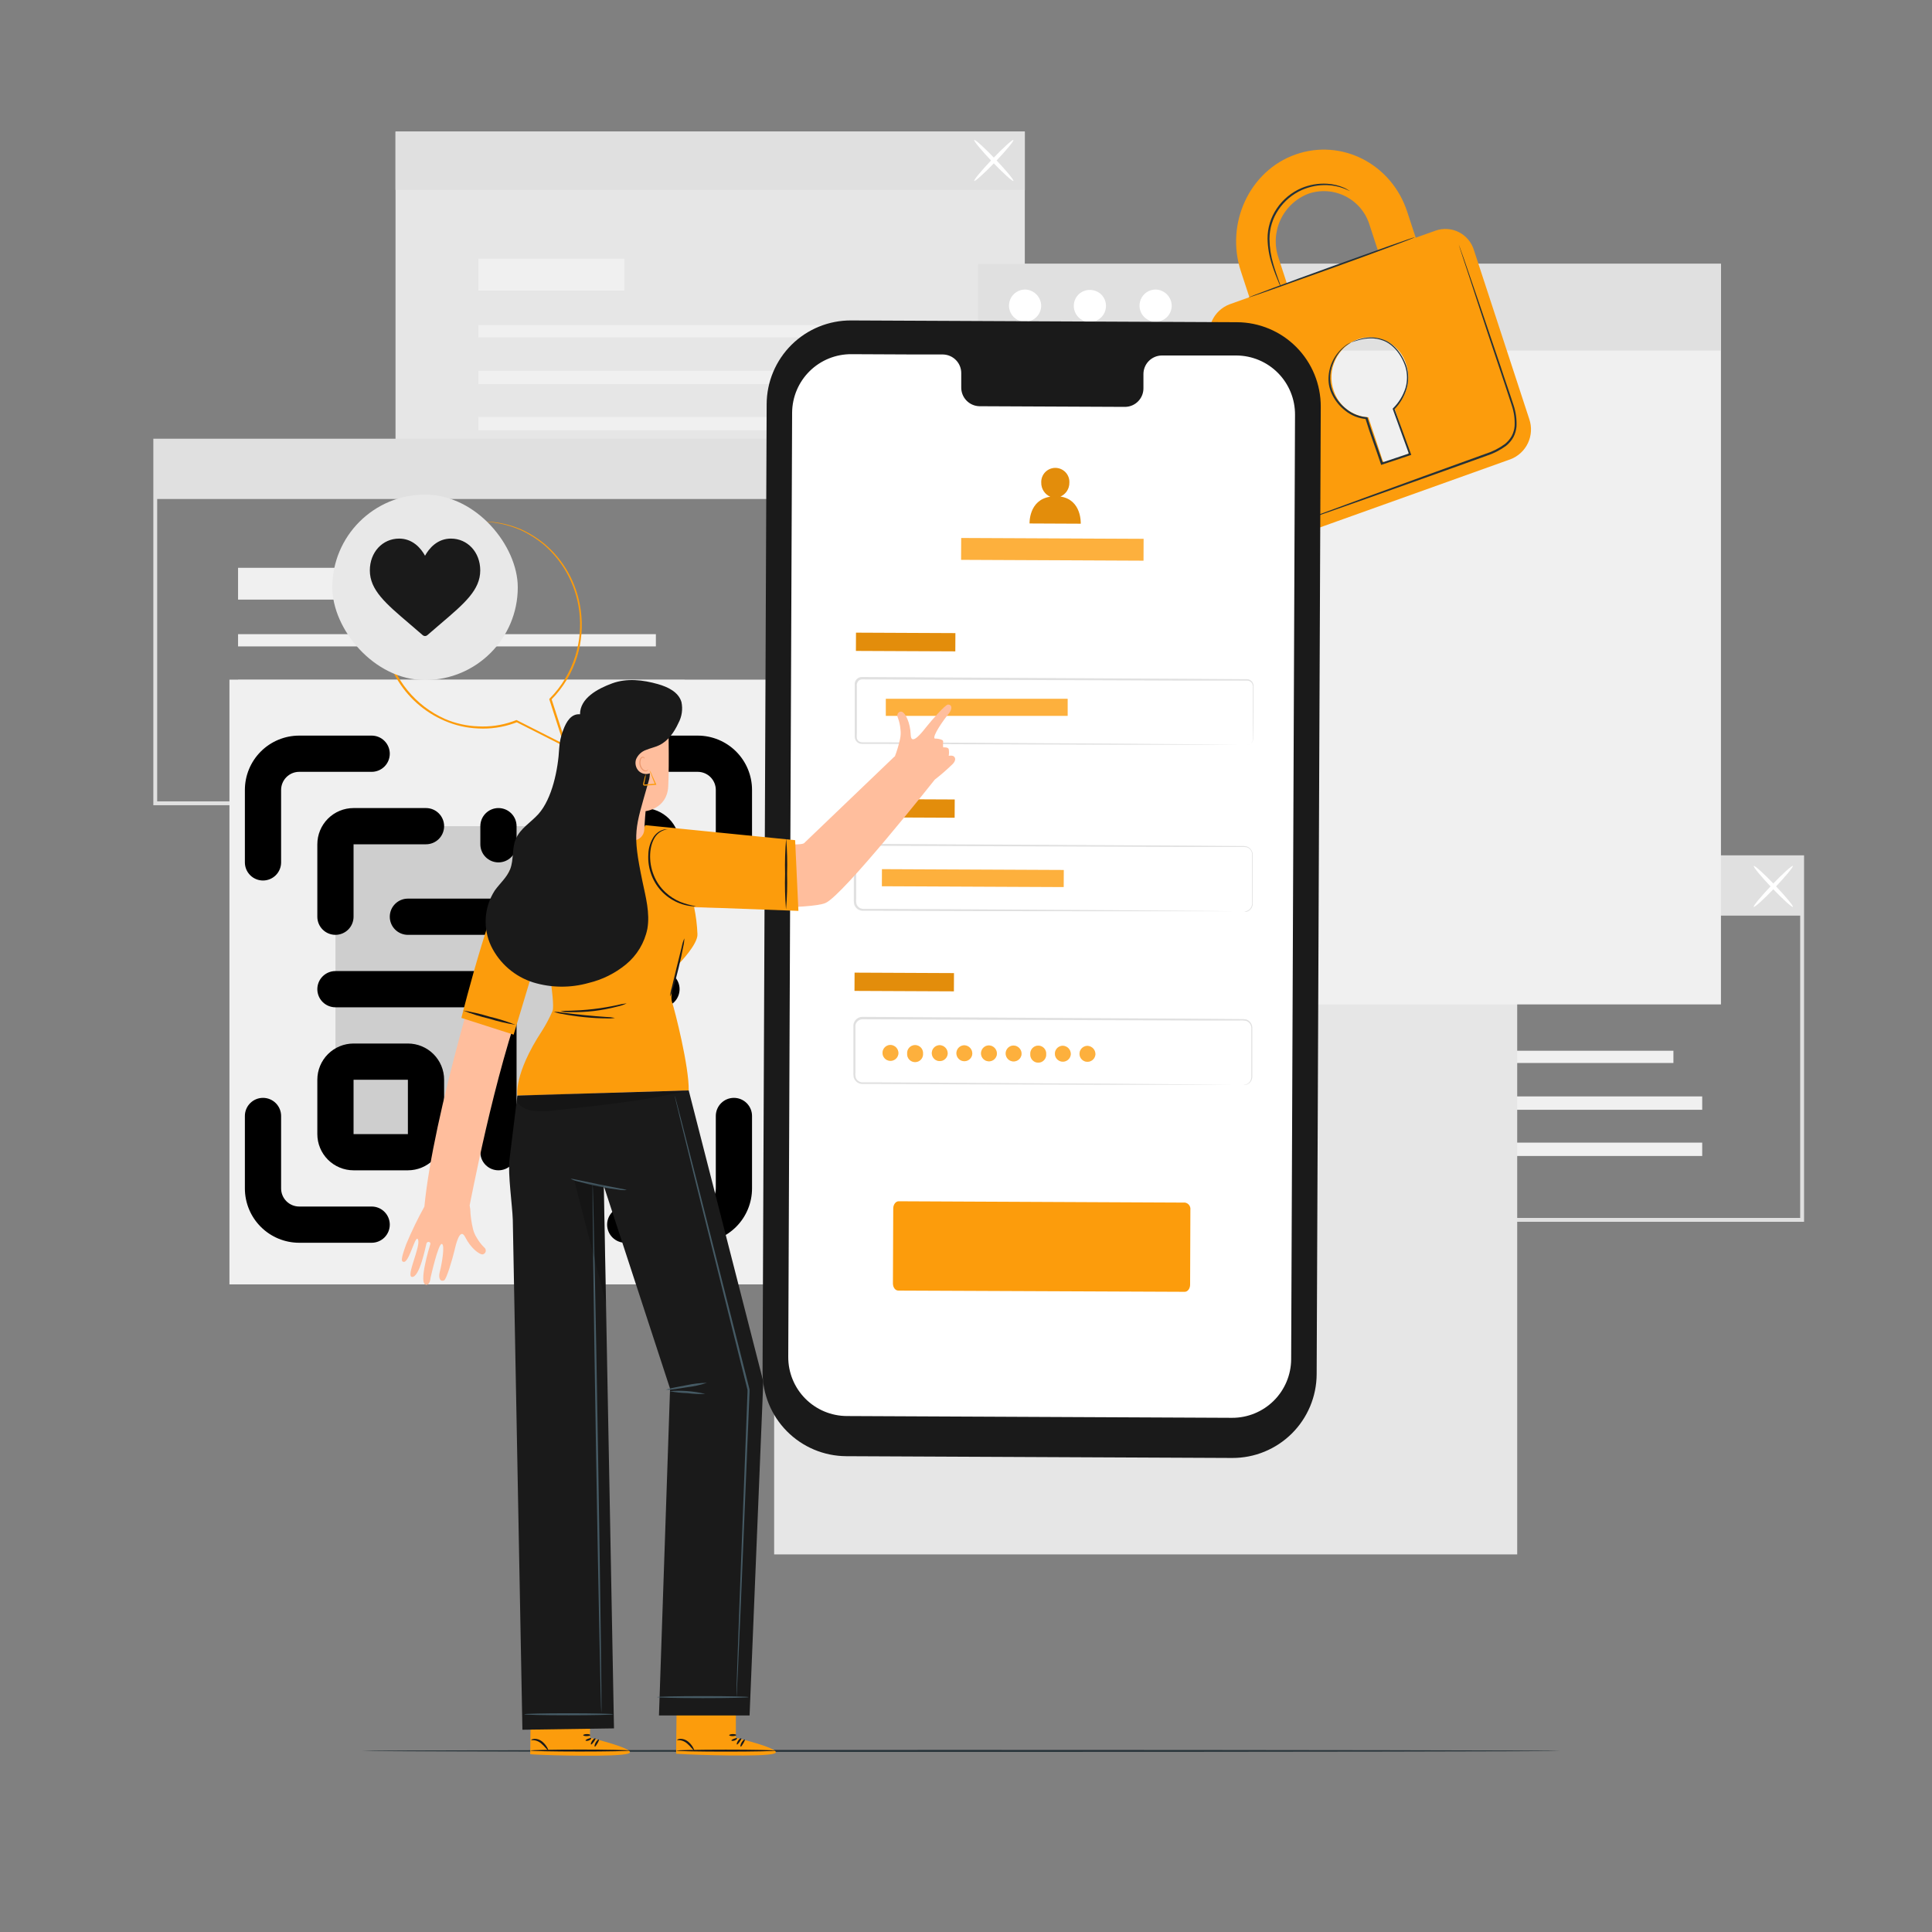 <svg width="280" height="280" viewBox="0 0 280 280" fill="none" xmlns="http://www.w3.org/2000/svg">
<rect x="0" y="0" width="280" height="280" fill="#808080" stroke="none"/>
<path d="M261.458 177.072H169.68V123.962H261.458V177.072ZM170.24 176.512H260.898V124.522H170.24V176.512Z" fill="#E0E0E0"/>
<path d="M242.525 152.281H181.972V154.056H242.525V152.281Z" fill="#F0F0F0"/>
<path d="M246.697 158.9H181.972V160.838H246.697V158.9Z" fill="#F0F0F0"/>
<path d="M246.697 165.598H181.972V167.535H246.697V165.598Z" fill="#F0F0F0"/>
<path d="M203.134 142.666H181.972V147.275H203.134V142.666Z" fill="#F0F0F0"/>
<path d="M261.178 124.242H169.977V132.698H261.178V124.242Z" fill="#E0E0E0"/>
<path d="M254.162 131.432C254.044 131.32 255.22 129.903 256.782 128.268C258.345 126.633 259.717 125.395 259.829 125.502C259.941 125.608 258.77 127.031 257.208 128.671C255.646 130.312 254.274 131.544 254.162 131.432Z" fill="white"/>
<path d="M259.84 131.432C259.728 131.544 258.361 130.312 256.793 128.671C255.225 127.031 254.055 125.614 254.173 125.502C254.29 125.39 255.651 126.622 257.219 128.268C258.787 129.915 259.946 131.32 259.84 131.432Z" fill="white"/>
<path d="M148.523 19.068H57.322V71.624H148.523V19.068Z" fill="#E6E6E6"/>
<path d="M129.875 47.113H69.322V48.888H129.875V47.113Z" fill="#F0F0F0"/>
<path d="M134.047 53.732H69.322V55.67H134.047V53.732Z" fill="#F0F0F0"/>
<path d="M134.047 60.43H69.322V62.367H134.047V60.43Z" fill="#F0F0F0"/>
<path d="M90.485 37.498H69.322V42.107H90.485V37.498Z" fill="#F0F0F0"/>
<path d="M148.523 19.068H57.322V27.524H148.523V19.068Z" fill="#E0E0E0"/>
<path d="M141.198 26.219C141.081 26.113 142.257 24.691 143.819 23.055C145.381 21.42 146.753 20.183 146.865 20.295C146.977 20.407 145.807 21.823 144.245 23.459C142.682 25.094 141.31 26.32 141.198 26.219Z" fill="white"/>
<path d="M146.866 26.219C146.754 26.331 145.387 25.099 143.819 23.458C142.251 21.818 141.081 20.406 141.198 20.294C141.316 20.182 142.677 21.414 144.245 23.055C145.813 24.696 146.983 26.113 146.866 26.219Z" fill="white"/>
<path d="M113.982 116.699H22.221V63.583H113.982V116.699ZM22.781 116.139H113.422V64.142H22.781V116.139Z" fill="#E0E0E0"/>
<path d="M95.054 91.907H34.502V93.682H95.054V91.907Z" fill="#F0F0F0"/>
<path d="M99.226 98.527H34.502V100.464H99.226V98.527Z" fill="#F0F0F0"/>
<path d="M99.226 105.224H34.502V107.162H99.226V105.224Z" fill="#F0F0F0"/>
<path d="M55.664 82.292H34.502V86.901H55.664V82.292Z" fill="#F0F0F0"/>
<path d="M113.702 63.862H22.501V72.319H113.702V63.862Z" fill="#E0E0E0"/>
<path d="M219.884 128.867H112.196V225.277H219.884V128.867Z" fill="#E6E6E6"/>
<path d="M117.611 98.499H33.253V186.144H117.611V98.499Z" fill="#F0F0F0"/>
<path d="M249.413 38.237H141.725V145.566H249.413V38.237Z" fill="#F0F0F0"/>
<path d="M249.413 38.237H141.725V50.809H249.413V38.237Z" fill="#E0E0E0"/>
<path d="M150.897 44.397C150.878 44.854 150.724 45.295 150.456 45.666C150.188 46.036 149.816 46.32 149.388 46.481C148.96 46.643 148.494 46.675 148.048 46.574C147.602 46.472 147.195 46.242 146.879 45.912C146.562 45.582 146.35 45.166 146.267 44.716C146.185 44.266 146.237 43.802 146.416 43.381C146.595 42.96 146.894 42.601 147.276 42.349C147.658 42.096 148.105 41.961 148.562 41.961C149.195 41.976 149.795 42.24 150.233 42.697C150.671 43.153 150.909 43.765 150.897 44.397Z" fill="white"/>
<path d="M159.673 42.75C159.983 43.087 160.188 43.509 160.26 43.961C160.333 44.414 160.271 44.877 160.082 45.295C159.893 45.713 159.586 46.065 159.198 46.309C158.81 46.553 158.359 46.678 157.9 46.667C157.442 46.656 156.997 46.511 156.621 46.249C156.245 45.987 155.954 45.621 155.785 45.195C155.615 44.769 155.575 44.303 155.669 43.854C155.763 43.405 155.987 42.994 156.313 42.672C156.769 42.238 157.379 42.002 158.009 42.017C158.639 42.032 159.237 42.295 159.673 42.75Z" fill="white"/>
<path d="M169.814 44.397C169.795 44.854 169.641 45.295 169.373 45.666C169.105 46.036 168.733 46.32 168.305 46.481C167.877 46.643 167.411 46.675 166.965 46.574C166.519 46.472 166.112 46.242 165.796 45.912C165.479 45.582 165.267 45.166 165.184 44.716C165.102 44.266 165.154 43.802 165.333 43.381C165.512 42.96 165.811 42.601 166.193 42.349C166.575 42.096 167.022 41.961 167.479 41.961C168.112 41.976 168.712 42.24 169.15 42.697C169.588 43.153 169.826 43.765 169.814 44.397Z" fill="white"/>
<path d="M226.15 253.753C226.15 253.831 187.264 253.899 139.311 253.899C91.358 253.899 52.455 253.831 52.455 253.753C52.455 253.675 91.336 253.607 139.311 253.607C187.286 253.607 226.15 253.68 226.15 253.753Z" fill="#263238"/>
<path d="M208.062 33.421L205.178 34.451L203.941 30.682C201.667 23.733 194.421 20.042 187.762 22.389C181.104 24.735 177.559 32.357 179.833 39.306L181.07 43.075L178.175 44.111C177.071 44.539 176.175 45.377 175.672 46.449C175.169 47.521 175.099 48.745 175.476 49.868L183.501 74.39C183.667 74.946 183.944 75.463 184.314 75.909C184.684 76.356 185.14 76.724 185.655 76.991C186.171 77.258 186.734 77.418 187.312 77.463C187.891 77.508 188.472 77.436 189.022 77.252L218.91 66.561C220.028 66.134 220.937 65.29 221.446 64.205C221.955 63.121 222.023 61.882 221.637 60.749L213.606 36.226C213.435 35.672 213.155 35.158 212.781 34.715C212.407 34.272 211.948 33.908 211.43 33.646C210.913 33.385 210.348 33.23 209.769 33.191C209.191 33.152 208.61 33.23 208.062 33.421ZM185.282 37.341C184.669 35.534 184.779 33.56 185.589 31.832C186.399 30.104 187.846 28.757 189.627 28.073C190.507 27.772 191.438 27.651 192.365 27.718C193.292 27.785 194.196 28.038 195.024 28.461C195.851 28.885 196.585 29.471 197.181 30.185C197.776 30.898 198.222 31.725 198.492 32.614L199.724 36.383L186.514 41.11L185.282 37.341ZM202.082 59.102L204.131 65.363C204.169 65.489 204.157 65.624 204.097 65.741C204.038 65.858 203.936 65.947 203.812 65.99L200.939 67.015C200.825 67.047 200.703 67.033 200.598 66.977C200.494 66.92 200.415 66.826 200.379 66.713L198.313 60.48C197.173 60.418 196.08 60.009 195.179 59.309C194.279 58.608 193.613 57.649 193.273 56.56C192.786 55.12 192.875 53.548 193.521 52.172C194.167 50.796 195.32 49.724 196.739 49.179C197.44 48.94 198.181 48.844 198.92 48.897C199.658 48.951 200.379 49.152 201.038 49.49C201.697 49.827 202.281 50.294 202.756 50.862C203.23 51.43 203.586 52.088 203.801 52.797C204.161 53.903 204.191 55.09 203.887 56.213C203.582 57.336 202.957 58.346 202.087 59.119L202.082 59.102Z" fill="#FC9C0C"/>
<path d="M205.05 34.384C205.05 34.462 199.702 36.473 193.049 38.864C186.396 41.255 180.97 43.176 180.942 43.12C180.914 43.064 186.29 41.037 192.948 38.64C199.607 36.243 205.022 34.311 205.05 34.384Z" fill="#263238"/>
<path d="M211.4 35.414C211.425 35.463 211.445 35.514 211.462 35.566C211.507 35.678 211.557 35.823 211.624 36.002C211.77 36.411 211.971 36.977 212.223 37.682L214.374 43.943C215.27 46.597 216.339 49.745 217.527 53.239C218.087 54.992 218.747 56.818 219.363 58.738C219.693 59.728 219.835 60.771 219.783 61.813C219.736 62.355 219.582 62.882 219.33 63.364C219.061 63.844 218.701 64.268 218.271 64.613C217.406 65.244 216.446 65.734 215.427 66.063L212.543 67.099L207.083 69.053L197.837 72.346L191.593 74.541L189.913 75.102L189.465 75.247C189.417 75.268 189.366 75.282 189.314 75.286C189.314 75.286 189.359 75.286 189.454 75.219L189.891 75.046L191.571 74.413L197.781 72.128L207.01 68.768L212.459 66.797L215.343 65.755C216.333 65.439 217.265 64.965 218.103 64.35C218.503 64.03 218.838 63.636 219.089 63.19C219.326 62.744 219.469 62.255 219.509 61.751C219.56 60.747 219.424 59.742 219.106 58.789C218.501 56.885 217.863 55.042 217.286 53.289C216.121 49.789 215.046 46.631 214.195 43.977C213.343 41.322 212.627 39.189 212.134 37.688C211.899 36.954 211.719 36.383 211.574 35.969L211.439 35.521C211.422 35.487 211.409 35.451 211.4 35.414Z" fill="#263238"/>
<path d="M195.63 27.692C195.63 27.692 195.334 27.546 194.785 27.322C194.003 27.022 193.175 26.855 192.338 26.83C191.096 26.787 189.861 27.02 188.72 27.513C187.333 28.126 186.147 29.118 185.298 30.374C184.444 31.627 183.986 33.108 183.982 34.625C183.994 35.868 184.183 37.103 184.542 38.293C184.834 39.312 185.136 40.124 185.338 40.69C185.457 40.977 185.554 41.273 185.629 41.574C185.47 41.306 185.337 41.023 185.231 40.729C185.002 40.169 184.671 39.374 184.346 38.349C183.948 37.146 183.731 35.891 183.702 34.625C183.688 33.051 184.157 31.51 185.046 30.212C185.925 28.91 187.159 27.887 188.602 27.266C189.779 26.771 191.053 26.553 192.326 26.628C193.182 26.672 194.023 26.871 194.807 27.216C195.017 27.313 195.219 27.425 195.412 27.552C195.492 27.587 195.565 27.634 195.63 27.692Z" fill="#263238"/>
<path d="M195.888 49.605C195.978 49.551 196.071 49.504 196.168 49.465C196.448 49.338 196.739 49.235 197.036 49.157C197.508 49.017 197.995 48.935 198.487 48.91C199.155 48.874 199.824 48.975 200.452 49.207C201.886 49.711 203.202 51.173 203.851 53.127C204.163 54.176 204.163 55.293 203.851 56.342C203.506 57.48 202.887 58.516 202.048 59.36L202.082 59.209C202.827 61.253 203.639 63.47 204.479 65.783L204.529 65.923L204.389 65.974L203.107 66.399L200.307 67.334L200.167 67.379L200.122 67.239C199.355 64.921 198.515 62.759 197.882 60.637L198.005 60.732C196.91 60.641 195.866 60.23 195.003 59.55C194.223 58.949 193.582 58.185 193.127 57.31C192.717 56.535 192.512 55.667 192.534 54.79C192.56 53.894 192.783 53.015 193.189 52.215C193.595 51.415 194.172 50.715 194.88 50.165C195.172 49.928 195.499 49.739 195.849 49.605C195.533 49.792 195.226 49.996 194.931 50.215C194.153 50.873 193.557 51.72 193.2 52.674C192.894 53.393 192.75 54.171 192.78 54.953C192.81 55.734 193.013 56.499 193.374 57.193C193.821 58.034 194.446 58.767 195.205 59.343C196.028 59.989 197.023 60.379 198.067 60.463H198.162L198.19 60.547C198.806 62.63 199.651 64.809 200.43 67.138L200.245 67.049L203.045 66.114L204.322 65.682L204.232 65.873C203.398 63.56 202.591 61.337 201.852 59.293V59.209L201.919 59.142C202.733 58.333 203.341 57.34 203.689 56.246C203.986 55.243 203.986 54.175 203.689 53.172C203.079 51.29 201.819 49.862 200.452 49.358C199.847 49.125 199.202 49.017 198.554 49.039C198.07 49.05 197.589 49.116 197.12 49.235C196.286 49.442 195.894 49.633 195.888 49.605Z" fill="#263238"/>
<path d="M178.578 211.299L122.64 211.042C119.41 211.024 116.318 209.725 114.045 207.429C111.772 205.134 110.503 202.03 110.516 198.8L111.11 58.57C111.116 56.97 111.438 55.386 112.057 53.911C112.676 52.435 113.58 51.095 114.717 49.969C115.853 48.842 117.201 47.951 118.683 47.345C120.164 46.74 121.751 46.433 123.351 46.441L179.284 46.698C182.514 46.715 185.606 48.013 187.88 50.307C190.155 52.601 191.425 55.704 191.414 58.934L190.82 199.158C190.813 200.759 190.491 202.343 189.873 203.82C189.254 205.296 188.35 206.637 187.214 207.764C186.077 208.891 184.729 209.784 183.248 210.39C181.766 210.997 180.179 211.306 178.578 211.299Z" fill="#1A1A1A"/>
<path d="M179.2 51.52H168.358C168.005 51.527 167.656 51.603 167.331 51.744C167.007 51.886 166.714 52.09 166.468 52.345C166.223 52.599 166.03 52.9 165.901 53.229C165.772 53.559 165.709 53.91 165.715 54.264V56.23C165.722 56.583 165.659 56.934 165.53 57.264C165.4 57.593 165.207 57.893 164.962 58.147C164.716 58.402 164.423 58.605 164.099 58.746C163.774 58.887 163.426 58.962 163.072 58.968L141.938 58.873C141.223 58.854 140.545 58.552 140.052 58.033C139.56 57.514 139.293 56.822 139.311 56.106V54.141C139.329 53.427 139.064 52.735 138.572 52.216C138.081 51.698 137.404 51.395 136.69 51.374H132.877L123.385 51.33C121.127 51.316 118.956 52.198 117.347 53.782C115.738 55.366 114.822 57.523 114.8 59.78L114.24 196.655C114.235 197.775 114.45 198.885 114.874 199.922C115.298 200.959 115.922 201.902 116.71 202.698C117.499 203.493 118.436 204.126 119.469 204.559C120.502 204.992 121.61 205.218 122.73 205.223L178.55 205.481C179.671 205.486 180.782 205.27 181.819 204.846C182.857 204.422 183.801 203.798 184.597 203.009C185.393 202.22 186.026 201.282 186.459 200.249C186.893 199.215 187.119 198.106 187.124 196.986L187.684 60.111C187.697 57.846 186.811 55.67 185.22 54.059C183.629 52.448 181.464 51.535 179.2 51.52Z" fill="white"/>
<path d="M171.69 187.219L130.183 187.04C129.752 187.04 129.405 186.57 129.41 185.998L129.455 175.14C129.455 174.58 129.808 174.098 130.239 174.098L171.746 174.289C171.985 174.33 172.199 174.462 172.343 174.657C172.487 174.852 172.55 175.095 172.519 175.336L172.48 186.183C172.48 186.76 172.122 187.225 171.69 187.219Z" fill="#FC9C0C"/>
<path d="M138.462 91.756L124.059 91.691L124.047 94.334L138.45 94.399L138.462 91.756Z" fill="#FC9C0C"/>
<path opacity="0.1" d="M138.462 91.756L124.059 91.691L124.047 94.334L138.45 94.399L138.462 91.756Z" fill="black"/>
<path d="M180.684 107.985C180.797 107.973 180.908 107.947 181.014 107.906C181.169 107.846 181.304 107.743 181.403 107.609C181.502 107.475 181.562 107.316 181.574 107.15C181.574 106.26 181.574 104.961 181.574 103.292C181.574 102.458 181.574 101.522 181.574 100.492C181.574 100.24 181.574 99.977 181.574 99.713C181.611 99.458 181.555 99.198 181.418 98.98C181.34 98.875 181.24 98.79 181.125 98.731C181.009 98.671 180.881 98.64 180.751 98.638H179.878H171.786L124.947 98.465C124.827 98.463 124.709 98.49 124.601 98.543C124.494 98.597 124.402 98.676 124.331 98.773C124.196 98.992 124.144 99.252 124.186 99.506C124.186 100.066 124.186 100.626 124.186 101.186C124.186 102.306 124.186 103.426 124.186 104.546C124.186 105.106 124.186 105.666 124.186 106.226C124.162 106.487 124.162 106.749 124.186 107.01C124.215 107.122 124.27 107.226 124.345 107.313C124.421 107.4 124.516 107.469 124.622 107.514C124.733 107.558 124.851 107.579 124.97 107.576H127.82L140.258 107.643L161.314 107.772L175.51 107.884L179.368 107.929H180.37C180.6 107.929 180.712 107.929 180.712 107.929H180.37H179.368H175.51H161.314L140.258 107.862L127.82 107.811H124.97C124.813 107.817 124.656 107.791 124.51 107.733C124.363 107.67 124.232 107.574 124.127 107.453C124.022 107.331 123.946 107.188 123.906 107.033C123.873 106.886 123.862 106.735 123.872 106.585V106.17C123.872 105.61 123.872 105.05 123.872 104.49C123.872 103.37 123.872 102.25 123.872 101.13C123.872 100.57 123.872 100.01 123.872 99.45C123.861 99.301 123.861 99.151 123.872 99.002C123.893 98.838 123.957 98.681 124.057 98.549C124.153 98.413 124.281 98.304 124.43 98.229C124.578 98.154 124.742 98.115 124.908 98.118L171.746 98.375L179.838 98.431H180.712C180.866 98.431 181.018 98.468 181.154 98.54C181.29 98.611 181.408 98.714 181.496 98.84C181.654 99.083 181.718 99.376 181.675 99.663C181.675 99.926 181.675 100.19 181.675 100.442C181.675 101.461 181.675 102.396 181.675 103.242C181.675 104.922 181.636 106.21 181.625 107.106C181.611 107.278 181.548 107.443 181.444 107.58C181.34 107.718 181.199 107.824 181.037 107.884C180.931 107.95 180.809 107.984 180.684 107.985Z" fill="#E0E0E0"/>
<path d="M154.728 101.276H128.385V103.745H154.728V101.276Z" fill="#FC9C0C"/>
<path opacity="0.2" d="M154.728 101.276H128.385V103.745H154.728V101.276Z" fill="white"/>
<path d="M138.364 115.869L123.961 115.804L123.949 118.447L138.352 118.512L138.364 115.869Z" fill="#FC9C0C"/>
<path opacity="0.1" d="M138.364 115.869L123.961 115.804L123.949 118.447L138.352 118.512L138.364 115.869Z" fill="black"/>
<path d="M180.32 132.099C180.433 132.085 180.545 132.064 180.656 132.037C180.812 131.987 180.956 131.904 181.078 131.794C181.2 131.684 181.296 131.549 181.362 131.399C181.45 131.172 181.484 130.929 181.462 130.687C181.462 130.419 181.462 130.127 181.462 129.803C181.462 129.153 181.462 128.414 181.462 127.563V124.007C181.489 123.749 181.432 123.49 181.3 123.267C181.162 123.039 180.945 122.87 180.69 122.791C180.411 122.742 180.127 122.727 179.844 122.747H171.786L125.11 122.573C124.859 122.574 124.616 122.665 124.428 122.831C124.239 122.997 124.117 123.226 124.085 123.475C124.085 124.007 124.085 124.595 124.085 125.155C124.085 126.275 124.085 127.395 124.085 128.515C124.085 129.075 124.085 129.635 124.085 130.195C124.064 130.456 124.075 130.72 124.118 130.979C124.188 131.206 124.332 131.403 124.527 131.539C124.734 131.67 124.977 131.733 125.222 131.718H126H127.618L140.011 131.779L160.994 131.908L175.14 132.02L178.987 132.065H175.14H160.994L140 132.043L127.607 131.998H125.171C124.868 132.016 124.568 131.935 124.314 131.768C124.06 131.592 123.874 131.332 123.788 131.035C123.738 130.75 123.723 130.46 123.743 130.172C123.743 129.612 123.743 129.052 123.743 128.492C123.743 127.372 123.743 126.252 123.743 125.132C123.743 124.572 123.743 124.012 123.743 123.452C123.784 123.132 123.94 122.838 124.182 122.624C124.425 122.411 124.736 122.293 125.059 122.293L171.735 122.551L179.794 122.612C180.094 122.594 180.395 122.614 180.69 122.674C180.981 122.769 181.226 122.968 181.378 123.234C181.523 123.48 181.586 123.767 181.558 124.051C181.558 124.315 181.558 124.572 181.558 124.83C181.558 125.843 181.558 126.773 181.558 127.63C181.558 128.487 181.558 129.209 181.558 129.87C181.558 130.189 181.558 130.486 181.558 130.76C181.578 131.011 181.538 131.262 181.44 131.494C181.367 131.648 181.262 131.785 181.132 131.895C181.001 132.006 180.849 132.086 180.684 132.132C180.562 132.142 180.438 132.131 180.32 132.099Z" fill="#E0E0E0"/>
<path d="M138.256 141.029L123.853 140.964L123.841 143.607L138.244 143.672L138.256 141.029Z" fill="#FC9C0C"/>
<path opacity="0.1" d="M138.256 141.029L123.853 140.964L123.841 143.607L138.244 143.672L138.256 141.029Z" fill="black"/>
<path d="M180.208 157.248C180.321 157.235 180.434 157.214 180.544 157.186C180.7 157.137 180.843 157.055 180.965 156.946C181.087 156.837 181.184 156.703 181.25 156.554C181.337 156.327 181.372 156.084 181.35 155.842C181.35 155.568 181.35 155.282 181.35 154.952C181.35 154.308 181.35 153.563 181.35 152.712V149.156C181.377 148.899 181.32 148.639 181.188 148.417C181.047 148.193 180.83 148.026 180.578 147.946C180.299 147.895 180.015 147.878 179.732 147.896H171.674L124.998 147.722C124.747 147.723 124.504 147.815 124.316 147.981C124.127 148.146 124.005 148.375 123.973 148.624C123.973 149.184 123.973 149.744 123.973 150.304C123.973 151.424 123.973 152.544 123.973 153.664C123.973 154.224 123.973 154.784 123.973 155.344C123.952 155.604 123.963 155.865 124.006 156.122C124.074 156.351 124.218 156.549 124.415 156.682C124.621 156.817 124.865 156.88 125.11 156.862H127.546L139.938 156.929L160.922 157.058L175.067 157.17L178.914 157.214H175.067H160.922L139.938 157.153L127.546 157.102H125.11C124.807 157.123 124.505 157.042 124.253 156.873C123.998 156.696 123.812 156.437 123.726 156.139C123.676 155.855 123.661 155.565 123.682 155.277C123.682 154.717 123.682 154.157 123.682 153.597C123.682 152.477 123.682 151.357 123.682 150.237C123.682 149.677 123.682 149.117 123.682 148.529C123.721 148.209 123.876 147.915 124.118 147.701C124.359 147.488 124.67 147.37 124.992 147.37L171.668 147.627L179.727 147.689C180.027 147.67 180.328 147.691 180.623 147.75C180.913 147.845 181.159 148.045 181.311 148.31C181.456 148.557 181.519 148.843 181.49 149.128C181.49 149.391 181.49 149.654 181.49 149.906C181.49 150.92 181.49 151.85 181.49 152.706C181.49 153.563 181.49 154.286 181.49 154.946C181.49 155.266 181.49 155.562 181.49 155.837C181.512 156.087 181.472 156.339 181.373 156.57C181.3 156.725 181.195 156.862 181.065 156.972C180.934 157.082 180.781 157.163 180.617 157.209C180.486 157.254 180.346 157.267 180.208 157.248Z" fill="#E0E0E0"/>
<path d="M154.166 126.088L127.823 125.968L127.812 128.438L154.154 128.557L154.166 126.088Z" fill="#FC9C0C"/>
<path opacity="0.2" d="M154.166 126.088L127.823 125.968L127.812 128.438L154.154 128.557L154.166 126.088Z" fill="white"/>
<path d="M130.205 152.678C130.189 152.904 130.107 153.119 129.969 153.298C129.831 153.477 129.644 153.612 129.43 153.685C129.216 153.758 128.986 153.768 128.767 153.711C128.549 153.655 128.351 153.536 128.2 153.368C128.048 153.201 127.949 152.992 127.915 152.769C127.88 152.546 127.912 152.317 128.007 152.112C128.101 151.907 128.254 151.734 128.445 151.615C128.637 151.495 128.86 151.435 129.085 151.441C129.397 151.458 129.69 151.598 129.9 151.83C130.109 152.061 130.219 152.366 130.205 152.678Z" fill="#FC9C0C"/>
<path d="M133.773 152.695C133.784 152.853 133.762 153.012 133.709 153.161C133.657 153.31 133.574 153.447 133.466 153.562C133.358 153.678 133.227 153.771 133.082 153.834C132.937 153.897 132.78 153.929 132.622 153.929C132.464 153.929 132.307 153.897 132.162 153.834C132.017 153.771 131.886 153.678 131.778 153.562C131.671 153.447 131.588 153.31 131.535 153.161C131.482 153.012 131.46 152.853 131.471 152.695C131.46 152.537 131.482 152.379 131.535 152.23C131.588 152.081 131.671 151.944 131.778 151.828C131.886 151.712 132.017 151.62 132.162 151.557C132.307 151.494 132.464 151.461 132.622 151.461C132.78 151.461 132.937 151.494 133.082 151.557C133.227 151.62 133.358 151.712 133.466 151.828C133.574 151.944 133.657 152.081 133.709 152.23C133.762 152.379 133.784 152.537 133.773 152.695Z" fill="#FC9C0C"/>
<path d="M137.346 152.712C137.329 152.937 137.247 153.153 137.109 153.332C136.971 153.511 136.784 153.645 136.57 153.719C136.357 153.792 136.126 153.801 135.907 153.745C135.689 153.689 135.491 153.569 135.34 153.402C135.188 153.234 135.089 153.026 135.055 152.803C135.021 152.58 135.053 152.351 135.147 152.146C135.241 151.941 135.394 151.768 135.586 151.648C135.777 151.529 136 151.469 136.226 151.475C136.537 151.493 136.829 151.633 137.038 151.865C137.248 152.096 137.358 152.4 137.346 152.712Z" fill="#FC9C0C"/>
<path d="M140.913 152.729C140.896 152.954 140.814 153.169 140.676 153.348C140.538 153.527 140.351 153.662 140.137 153.735C139.924 153.809 139.693 153.818 139.475 153.761C139.256 153.705 139.058 153.586 138.907 153.418C138.755 153.251 138.656 153.043 138.622 152.819C138.588 152.596 138.62 152.368 138.714 152.163C138.808 151.957 138.961 151.784 139.153 151.665C139.344 151.546 139.567 151.485 139.793 151.491C140.104 151.51 140.396 151.65 140.605 151.881C140.815 152.113 140.925 152.417 140.913 152.729Z" fill="#FC9C0C"/>
<path d="M144.48 152.74C144.465 152.966 144.383 153.182 144.246 153.361C144.109 153.541 143.922 153.676 143.708 153.751C143.495 153.825 143.264 153.835 143.045 153.779C142.826 153.723 142.628 153.604 142.476 153.437C142.323 153.27 142.224 153.062 142.189 152.838C142.155 152.615 142.186 152.386 142.281 152.18C142.375 151.975 142.527 151.802 142.719 151.682C142.911 151.562 143.134 151.502 143.36 151.508C143.671 151.527 143.961 151.666 144.171 151.896C144.38 152.126 144.491 152.429 144.48 152.74Z" fill="#FC9C0C"/>
<path d="M148.053 152.757C148.038 152.981 147.957 153.196 147.821 153.376C147.685 153.555 147.5 153.69 147.288 153.766C147.076 153.841 146.846 153.853 146.628 153.799C146.409 153.746 146.211 153.63 146.058 153.465C145.905 153.3 145.803 153.095 145.765 152.873C145.727 152.651 145.755 152.423 145.845 152.217C145.935 152.011 146.083 151.835 146.271 151.713C146.46 151.59 146.68 151.524 146.905 151.525C147.22 151.537 147.518 151.673 147.733 151.904C147.949 152.135 148.063 152.441 148.053 152.757Z" fill="#FC9C0C"/>
<path d="M151.62 152.773C151.631 152.931 151.61 153.09 151.557 153.239C151.504 153.388 151.421 153.525 151.313 153.641C151.205 153.756 151.074 153.849 150.929 153.912C150.784 153.975 150.628 154.007 150.469 154.007C150.311 154.007 150.154 153.975 150.009 153.912C149.864 153.849 149.734 153.756 149.626 153.641C149.518 153.525 149.435 153.388 149.382 153.239C149.329 153.09 149.307 152.931 149.318 152.773C149.307 152.616 149.329 152.457 149.382 152.308C149.435 152.159 149.518 152.022 149.626 151.906C149.734 151.791 149.864 151.698 150.009 151.635C150.154 151.572 150.311 151.54 150.469 151.54C150.628 151.54 150.784 151.572 150.929 151.635C151.074 151.698 151.205 151.791 151.313 151.906C151.421 152.022 151.504 152.159 151.557 152.308C151.61 152.457 151.631 152.616 151.62 152.773Z" fill="#FC9C0C"/>
<path d="M155.187 152.79C155.172 153.015 155.091 153.23 154.955 153.409C154.819 153.588 154.634 153.724 154.422 153.799C154.21 153.874 153.981 153.886 153.762 153.833C153.544 153.779 153.346 153.663 153.192 153.498C153.039 153.334 152.937 153.128 152.899 152.906C152.861 152.685 152.889 152.457 152.979 152.25C153.069 152.044 153.217 151.869 153.406 151.746C153.594 151.623 153.814 151.558 154.039 151.558C154.355 151.57 154.652 151.706 154.868 151.937C155.083 152.168 155.198 152.475 155.187 152.79Z" fill="#FC9C0C"/>
<path d="M158.754 152.807C158.739 153.033 158.658 153.249 158.52 153.429C158.383 153.608 158.196 153.744 157.983 153.818C157.769 153.892 157.538 153.902 157.319 153.847C157.1 153.791 156.902 153.672 156.75 153.505C156.598 153.337 156.498 153.129 156.464 152.905C156.429 152.682 156.461 152.453 156.555 152.248C156.649 152.042 156.802 151.869 156.994 151.749C157.186 151.63 157.408 151.569 157.634 151.575C157.945 151.594 158.236 151.733 158.445 151.964C158.654 152.194 158.765 152.497 158.754 152.807Z" fill="#FC9C0C"/>
<g opacity="0.2">
<path d="M130.205 152.678C130.189 152.904 130.107 153.119 129.969 153.298C129.831 153.477 129.644 153.612 129.43 153.685C129.216 153.758 128.986 153.768 128.767 153.711C128.549 153.655 128.351 153.536 128.2 153.368C128.048 153.201 127.949 152.992 127.915 152.769C127.88 152.546 127.912 152.317 128.007 152.112C128.101 151.907 128.254 151.734 128.445 151.615C128.637 151.495 128.86 151.435 129.085 151.441C129.397 151.458 129.69 151.598 129.9 151.83C130.109 152.061 130.219 152.366 130.205 152.678Z" fill="white"/>
<path d="M133.773 152.695C133.784 152.853 133.762 153.011 133.709 153.161C133.656 153.31 133.573 153.447 133.465 153.562C133.358 153.678 133.227 153.77 133.082 153.833C132.937 153.896 132.78 153.929 132.622 153.929C132.464 153.929 132.307 153.896 132.162 153.833C132.017 153.77 131.886 153.678 131.778 153.562C131.67 153.447 131.587 153.31 131.534 153.161C131.482 153.011 131.46 152.853 131.471 152.695C131.46 152.537 131.482 152.379 131.534 152.23C131.587 152.08 131.67 151.944 131.778 151.828C131.886 151.712 132.017 151.62 132.162 151.557C132.307 151.494 132.464 151.461 132.622 151.461C132.78 151.461 132.937 151.494 133.082 151.557C133.227 151.62 133.358 151.712 133.465 151.828C133.573 151.944 133.656 152.08 133.709 152.23C133.762 152.379 133.784 152.537 133.773 152.695Z" fill="white"/>
<path d="M137.345 152.712C137.329 152.937 137.247 153.153 137.109 153.332C136.971 153.511 136.784 153.645 136.57 153.719C136.356 153.792 136.126 153.801 135.907 153.745C135.688 153.689 135.491 153.569 135.34 153.402C135.188 153.234 135.089 153.026 135.055 152.803C135.02 152.58 135.052 152.351 135.147 152.146C135.241 151.941 135.394 151.768 135.585 151.648C135.777 151.529 136 151.469 136.225 151.475C136.537 151.493 136.829 151.633 137.038 151.865C137.247 152.096 137.358 152.4 137.345 152.712Z" fill="white"/>
<path d="M140.913 152.729C140.896 152.954 140.814 153.169 140.676 153.348C140.538 153.527 140.351 153.662 140.137 153.735C139.924 153.809 139.693 153.818 139.475 153.761C139.256 153.705 139.058 153.586 138.907 153.418C138.755 153.251 138.656 153.043 138.622 152.819C138.588 152.596 138.62 152.368 138.714 152.163C138.808 151.957 138.961 151.784 139.153 151.665C139.344 151.546 139.567 151.485 139.793 151.491C140.104 151.51 140.396 151.65 140.605 151.881C140.815 152.113 140.925 152.417 140.913 152.729Z" fill="white"/>
<path d="M144.48 152.74C144.464 152.966 144.383 153.182 144.246 153.361C144.108 153.541 143.921 153.676 143.708 153.751C143.494 153.825 143.264 153.835 143.044 153.779C142.825 153.723 142.627 153.604 142.475 153.437C142.323 153.27 142.224 153.062 142.189 152.838C142.154 152.615 142.186 152.386 142.28 152.18C142.374 151.975 142.527 151.802 142.719 151.682C142.911 151.562 143.134 151.502 143.36 151.508C143.67 151.527 143.961 151.666 144.17 151.896C144.38 152.126 144.491 152.429 144.48 152.74Z" fill="white"/>
<path d="M148.053 152.757C148.037 152.981 147.957 153.196 147.821 153.376C147.685 153.555 147.499 153.69 147.288 153.766C147.076 153.841 146.846 153.853 146.628 153.799C146.409 153.746 146.211 153.63 146.058 153.465C145.904 153.3 145.802 153.095 145.765 152.873C145.727 152.651 145.754 152.423 145.844 152.217C145.934 152.011 146.083 151.835 146.271 151.713C146.459 151.59 146.68 151.524 146.905 151.525C147.22 151.537 147.518 151.673 147.733 151.904C147.948 152.135 148.063 152.441 148.053 152.757Z" fill="white"/>
<path d="M151.62 152.774C151.631 152.932 151.609 153.09 151.556 153.239C151.504 153.388 151.421 153.525 151.313 153.641C151.205 153.757 151.074 153.849 150.929 153.912C150.784 153.975 150.627 154.008 150.469 154.008C150.311 154.008 150.154 153.975 150.009 153.912C149.864 153.849 149.733 153.757 149.625 153.641C149.517 153.525 149.434 153.388 149.382 153.239C149.329 153.09 149.307 152.932 149.318 152.774C149.307 152.616 149.329 152.457 149.382 152.308C149.434 152.159 149.517 152.022 149.625 151.907C149.733 151.791 149.864 151.699 150.009 151.635C150.154 151.572 150.311 151.54 150.469 151.54C150.627 151.54 150.784 151.572 150.929 151.635C151.074 151.699 151.205 151.791 151.313 151.907C151.421 152.022 151.504 152.159 151.556 152.308C151.609 152.457 151.631 152.616 151.62 152.774Z" fill="white"/>
<path d="M155.187 152.79C155.172 153.015 155.091 153.23 154.955 153.409C154.819 153.588 154.634 153.724 154.422 153.799C154.21 153.874 153.981 153.886 153.762 153.833C153.544 153.779 153.346 153.663 153.192 153.498C153.039 153.334 152.937 153.128 152.899 152.906C152.861 152.685 152.889 152.457 152.979 152.25C153.069 152.044 153.217 151.869 153.406 151.746C153.594 151.623 153.814 151.558 154.039 151.558C154.355 151.57 154.652 151.706 154.868 151.937C155.083 152.168 155.198 152.475 155.187 152.79Z" fill="white"/>
<path d="M158.754 152.807C158.739 153.033 158.657 153.249 158.52 153.428C158.383 153.608 158.196 153.744 157.982 153.818C157.769 153.892 157.538 153.902 157.319 153.846C157.1 153.791 156.902 153.672 156.75 153.504C156.598 153.337 156.498 153.129 156.463 152.905C156.429 152.682 156.46 152.453 156.555 152.248C156.649 152.042 156.801 151.869 156.993 151.749C157.185 151.63 157.408 151.569 157.634 151.575C157.945 151.594 158.236 151.733 158.445 151.963C158.654 152.194 158.765 152.496 158.754 152.807Z" fill="white"/>
</g>
<path d="M153.687 71.966C154.076 71.794 154.406 71.512 154.636 71.155C154.866 70.797 154.985 70.38 154.98 69.955C154.995 69.679 154.953 69.403 154.857 69.143C154.761 68.883 154.614 68.646 154.423 68.445C154.233 68.245 154.003 68.085 153.749 67.976C153.495 67.866 153.221 67.81 152.945 67.81C152.668 67.81 152.394 67.866 152.14 67.976C151.886 68.085 151.656 68.245 151.466 68.445C151.275 68.646 151.128 68.883 151.032 69.143C150.936 69.403 150.894 69.679 150.909 69.955C150.9 70.385 151.019 70.807 151.25 71.168C151.482 71.53 151.815 71.816 152.208 71.988C149.072 72.459 149.212 75.863 149.212 75.863L156.627 75.897C156.627 75.897 156.8 72.43 153.687 71.966Z" fill="#FC9C0C"/>
<path opacity="0.1" d="M153.687 71.966C154.076 71.794 154.406 71.512 154.636 71.155C154.866 70.797 154.985 70.38 154.98 69.955C154.995 69.679 154.953 69.403 154.857 69.143C154.761 68.883 154.614 68.646 154.423 68.445C154.233 68.245 154.003 68.085 153.749 67.976C153.495 67.866 153.221 67.81 152.945 67.81C152.668 67.81 152.394 67.866 152.14 67.976C151.886 68.085 151.656 68.245 151.466 68.445C151.275 68.646 151.128 68.883 151.032 69.143C150.936 69.403 150.894 69.679 150.909 69.955C150.9 70.385 151.019 70.807 151.25 71.168C151.482 71.53 151.815 71.816 152.208 71.988C149.072 72.459 149.212 75.863 149.212 75.863L156.627 75.897C156.627 75.897 156.8 72.43 153.687 71.966Z" fill="black"/>
<path d="M165.734 78.093L139.308 77.973L139.294 81.131L165.72 81.251L165.734 78.093Z" fill="#FC9C0C"/>
<path opacity="0.2" d="M165.734 78.093L139.308 77.973L139.294 81.131L165.72 81.251L165.734 78.093Z" fill="white"/>
<path d="M90.615 119.735H53.865C50.965 119.735 48.615 122.085 48.615 124.985V161.735C48.615 164.634 50.965 166.985 53.865 166.985H90.615C93.514 166.985 95.865 164.634 95.865 161.735V124.985C95.865 122.085 93.514 119.735 90.615 119.735Z" fill="#1A1A1A" fill-opacity="0.16"/>
<path d="M53.865 174.86H43.365C42.669 174.86 42.001 174.583 41.509 174.091C41.017 173.599 40.74 172.931 40.74 172.235V161.735C40.74 161.039 40.463 160.371 39.971 159.879C39.479 159.386 38.811 159.11 38.115 159.11C37.419 159.11 36.751 159.386 36.259 159.879C35.767 160.371 35.49 161.039 35.49 161.735V172.235C35.49 174.324 36.32 176.327 37.797 177.803C39.273 179.28 41.276 180.11 43.365 180.11H53.865C54.561 180.11 55.229 179.833 55.721 179.341C56.213 178.849 56.49 178.181 56.49 177.485C56.49 176.789 56.213 176.121 55.721 175.629C55.229 175.136 54.561 174.86 53.865 174.86ZM106.365 159.11C105.669 159.11 105.001 159.386 104.509 159.879C104.017 160.371 103.74 161.039 103.74 161.735V172.235C103.74 172.931 103.463 173.599 102.971 174.091C102.479 174.583 101.811 174.86 101.115 174.86H90.615C89.919 174.86 89.251 175.136 88.759 175.629C88.267 176.121 87.99 176.789 87.99 177.485C87.99 178.181 88.267 178.849 88.759 179.341C89.251 179.833 89.919 180.11 90.615 180.11H101.115C103.204 180.11 105.207 179.28 106.684 177.803C108.16 176.327 108.99 174.324 108.99 172.235V161.735C108.99 161.039 108.713 160.371 108.221 159.879C107.729 159.386 107.061 159.11 106.365 159.11ZM38.115 127.61C38.811 127.61 39.479 127.333 39.971 126.841C40.463 126.349 40.74 125.681 40.74 124.985V114.485C40.74 113.789 41.017 113.121 41.509 112.629C42.001 112.136 42.669 111.86 43.365 111.86H53.865C54.561 111.86 55.229 111.583 55.721 111.091C56.213 110.599 56.49 109.931 56.49 109.235C56.49 108.539 56.213 107.871 55.721 107.379C55.229 106.886 54.561 106.61 53.865 106.61H43.365C41.276 106.61 39.273 107.44 37.797 108.916C36.32 110.393 35.49 112.396 35.49 114.485V124.985C35.49 125.681 35.767 126.349 36.259 126.841C36.751 127.333 37.419 127.61 38.115 127.61ZM101.115 106.61H90.615C89.919 106.61 89.251 106.886 88.759 107.379C88.267 107.871 87.99 108.539 87.99 109.235C87.99 109.931 88.267 110.599 88.759 111.091C89.251 111.583 89.919 111.86 90.615 111.86H101.115C101.811 111.86 102.479 112.136 102.971 112.629C103.463 113.121 103.74 113.789 103.74 114.485V124.985C103.74 125.681 104.017 126.349 104.509 126.841C105.001 127.333 105.669 127.61 106.365 127.61C107.061 127.61 107.729 127.333 108.221 126.841C108.713 126.349 108.99 125.681 108.99 124.985V114.485C108.99 112.396 108.16 110.393 106.684 108.916C105.207 107.44 103.204 106.61 101.115 106.61Z" fill="black"/>
<path d="M59.115 151.235H51.24C49.848 151.235 48.512 151.788 47.528 152.773C46.543 153.757 45.99 155.092 45.99 156.485V164.36C45.99 165.752 46.543 167.088 47.528 168.072C48.512 169.057 49.848 169.61 51.24 169.61H59.115C60.507 169.61 61.843 169.057 62.827 168.072C63.812 167.088 64.365 165.752 64.365 164.36V156.485C64.365 155.092 63.812 153.757 62.827 152.773C61.843 151.788 60.507 151.235 59.115 151.235ZM51.24 164.36V156.485H59.115V164.36H51.24ZM98.49 164.36V156.485C98.49 155.092 97.937 153.757 96.952 152.773C95.968 151.788 94.632 151.235 93.24 151.235H85.365C83.973 151.235 82.637 151.788 81.653 152.773C80.668 153.757 80.115 155.092 80.115 156.485V164.36C80.115 165.752 80.668 167.088 81.653 168.072C82.637 169.057 83.973 169.61 85.365 169.61H93.24C94.632 169.61 95.968 169.057 96.952 168.072C97.937 167.088 98.49 165.752 98.49 164.36ZM85.365 156.485H93.24V164.36H85.365V156.485Z" fill="black"/>
<path d="M69.615 140.735H48.615C47.919 140.735 47.251 141.011 46.759 141.504C46.267 141.996 45.99 142.664 45.99 143.36C45.99 144.056 46.267 144.724 46.759 145.216C47.251 145.708 47.919 145.985 48.615 145.985H69.615V166.985C69.615 167.681 69.892 168.349 70.384 168.841C70.876 169.333 71.544 169.61 72.24 169.61C72.936 169.61 73.604 169.333 74.096 168.841C74.588 168.349 74.865 167.681 74.865 166.985V145.985C74.865 144.592 74.312 143.257 73.327 142.273C72.343 141.288 71.007 140.735 69.615 140.735ZM45.99 122.36V132.86C45.99 133.556 46.267 134.224 46.759 134.716C47.251 135.208 47.919 135.485 48.615 135.485C49.311 135.485 49.979 135.208 50.471 134.716C50.963 134.224 51.24 133.556 51.24 132.86V122.36H61.74C62.436 122.36 63.104 122.083 63.596 121.591C64.088 121.099 64.365 120.431 64.365 119.735C64.365 119.039 64.088 118.371 63.596 117.879C63.104 117.386 62.436 117.11 61.74 117.11H51.24C49.848 117.11 48.512 117.663 47.528 118.648C46.543 119.632 45.99 120.967 45.99 122.36ZM85.365 135.485H93.24C94.632 135.485 95.968 134.932 96.952 133.947C97.937 132.963 98.49 131.627 98.49 130.235V122.36C98.49 120.967 97.937 119.632 96.952 118.648C95.968 117.663 94.632 117.11 93.24 117.11H85.365C83.973 117.11 82.637 117.663 81.653 118.648C80.668 119.632 80.115 120.967 80.115 122.36V130.235C80.115 131.627 80.668 132.963 81.653 133.947C82.637 134.932 83.973 135.485 85.365 135.485ZM85.365 122.36H93.24V130.235H85.365V122.36ZM82.74 145.985H85.365C86.061 145.985 86.729 145.708 87.221 145.216C87.713 144.724 87.99 144.056 87.99 143.36C87.99 142.664 87.713 141.996 87.221 141.504C86.729 141.011 86.061 140.735 85.365 140.735H82.74C82.044 140.735 81.376 141.011 80.884 141.504C80.391 141.996 80.115 142.664 80.115 143.36C80.115 144.056 80.391 144.724 80.884 145.216C81.376 145.708 82.044 145.985 82.74 145.985ZM93.24 140.735C92.544 140.735 91.876 141.011 91.384 141.504C90.891 141.996 90.615 142.664 90.615 143.36C90.615 144.056 90.891 144.724 91.384 145.216C91.876 145.708 92.544 145.985 93.24 145.985H95.865C96.561 145.985 97.229 145.708 97.721 145.216C98.213 144.724 98.49 144.056 98.49 143.36C98.49 142.664 98.213 141.996 97.721 141.504C97.229 141.011 96.561 140.735 95.865 140.735H93.24ZM72.24 130.235H59.115C58.419 130.235 57.751 130.511 57.259 131.004C56.767 131.496 56.49 132.164 56.49 132.86C56.49 133.556 56.767 134.224 57.259 134.716C57.751 135.208 58.419 135.485 59.115 135.485H72.24C72.936 135.485 73.604 135.208 74.096 134.716C74.588 134.224 74.865 133.556 74.865 132.86C74.865 132.164 74.588 131.496 74.096 131.004C73.604 130.511 72.936 130.235 72.24 130.235ZM72.24 117.11C71.544 117.11 70.876 117.386 70.384 117.879C69.892 118.371 69.615 119.039 69.615 119.735V122.36C69.615 123.056 69.892 123.724 70.384 124.216C70.876 124.708 71.544 124.985 72.24 124.985C72.936 124.985 73.604 124.708 74.096 124.216C74.588 123.724 74.865 123.056 74.865 122.36V119.735C74.865 119.039 74.588 118.371 74.096 117.879C73.604 117.386 72.936 117.11 72.24 117.11Z" fill="black"/>
<path d="M69.846 75.6H69.583L68.821 75.656C68.409 75.681 67.999 75.735 67.595 75.818C67.333 75.855 67.073 75.906 66.816 75.969L65.948 76.21C64.471 76.664 63.077 77.354 61.821 78.254C60.162 79.459 58.776 81.001 57.756 82.779C57.156 83.804 56.678 84.896 56.333 86.033C55.971 87.268 55.762 88.543 55.712 89.829C55.678 90.505 55.69 91.182 55.745 91.857C55.745 92.198 55.84 92.54 55.885 92.887C55.923 93.237 55.988 93.584 56.081 93.923C56.585 96.17 57.606 98.269 59.065 100.051C60.523 101.833 62.378 103.25 64.481 104.188C66.003 104.845 67.635 105.211 69.292 105.269C71.003 105.363 72.716 105.117 74.332 104.546L74.824 104.361H74.892L74.948 104.395L82.009 107.979L81.802 108.158C81.046 105.817 80.318 103.549 79.612 101.371V101.287L79.674 101.225C81.387 99.5 82.659 97.387 83.381 95.066C84.036 92.943 84.227 90.705 83.941 88.502C83.687 86.545 83.058 84.655 82.088 82.936C81.251 81.459 80.172 80.134 78.896 79.016C77.843 78.131 76.677 77.389 75.429 76.809C74.485 76.402 73.502 76.093 72.495 75.885L71.375 75.701L70.563 75.639L70.07 75.606H69.902C69.958 75.599 70.014 75.599 70.07 75.606H70.568L71.38 75.639L72.5 75.802C73.52 75.993 74.517 76.292 75.474 76.692C76.743 77.264 77.93 78.005 79.002 78.893C80.302 80.006 81.404 81.331 82.261 82.813C83.259 84.55 83.908 86.466 84.171 88.452C84.48 90.689 84.302 92.966 83.65 95.127C82.923 97.497 81.632 99.655 79.887 101.416L79.92 101.27C80.626 103.449 81.36 105.717 82.121 108.052L82.228 108.393L81.908 108.231L74.847 104.653H74.97L74.466 104.837C72.819 105.417 71.074 105.668 69.331 105.577C67.638 105.512 65.973 105.132 64.42 104.457C61.457 103.188 58.992 100.983 57.403 98.179C56.671 96.884 56.137 95.488 55.818 94.035C55.731 93.687 55.665 93.333 55.622 92.977C55.577 92.624 55.504 92.277 55.488 91.93C55.336 89.937 55.547 87.933 56.109 86.016C56.463 84.864 56.954 83.758 57.571 82.723C58.616 80.929 60.03 79.377 61.72 78.17C62.997 77.268 64.414 76.583 65.915 76.143L66.794 75.919C67.053 75.859 67.314 75.812 67.578 75.779C67.987 75.703 68.4 75.659 68.816 75.645L69.583 75.617C69.67 75.605 69.758 75.599 69.846 75.6Z" fill="#FC9C0C"/>
<path d="M85.507 251.841V247.053L76.922 246.991L76.849 254.232L77.381 254.271C79.75 254.422 89.432 254.646 91.022 254.154C92.792 253.605 85.507 251.841 85.507 251.841Z" fill="#FC9C0C"/>
<path d="M91.224 253.705C91.224 253.784 88.01 253.851 84.05 253.851C80.091 253.851 76.877 253.784 76.877 253.705C76.877 253.627 80.091 253.56 84.05 253.56C88.01 253.56 91.224 253.627 91.224 253.705Z" fill="#1A1A1A"/>
<path d="M85.658 252.821C85.585 252.782 85.658 252.53 85.831 252.261C86.005 251.992 86.24 251.88 86.296 251.936C86.352 251.992 86.234 252.205 86.067 252.434C85.898 252.664 85.731 252.86 85.658 252.821Z" fill="#1A1A1A"/>
<path d="M86.206 253.134C86.128 253.134 86.167 252.821 86.335 252.524C86.503 252.227 86.727 252.048 86.789 252.093C86.85 252.138 86.749 252.39 86.593 252.653C86.436 252.916 86.279 253.162 86.206 253.134Z" fill="#1A1A1A"/>
<path d="M79.464 253.683C79.43 253.683 79.302 253.582 79.117 253.369C78.891 253.096 78.64 252.844 78.366 252.619C78.097 252.404 77.777 252.263 77.437 252.21C77.174 252.176 77.005 252.21 76.989 252.176C76.972 252.143 77.134 252.025 77.442 252.003C77.849 251.994 78.245 252.129 78.562 252.384C78.859 252.626 79.11 252.92 79.302 253.252C79.43 253.498 79.498 253.66 79.464 253.683Z" fill="#1A1A1A"/>
<path d="M85.686 251.919C85.725 251.986 85.579 252.154 85.333 252.244C85.086 252.334 84.868 252.3 84.857 252.244C84.846 252.188 85.019 252.07 85.232 251.992C85.445 251.913 85.641 251.852 85.686 251.919Z" fill="#1A1A1A"/>
<path d="M85.551 251.454C85.551 251.538 85.327 251.605 85.036 251.611C84.745 251.617 84.515 251.549 84.521 251.471C84.526 251.393 84.756 251.32 85.036 251.314C85.316 251.309 85.54 251.376 85.551 251.454Z" fill="#1A1A1A"/>
<path d="M106.646 251.841V247.053L98.062 246.991L97.989 254.159L98.521 254.198C100.89 254.35 110.578 254.646 112.162 254.154C113.932 253.605 106.646 251.841 106.646 251.841Z" fill="#FC9C0C"/>
<path d="M112.364 253.717C112.364 253.795 109.155 253.863 105.19 253.863C101.226 253.863 98.022 253.795 98.022 253.717C98.022 253.638 101.231 253.571 105.19 253.571C109.15 253.571 112.364 253.638 112.364 253.717Z" fill="#1A1A1A"/>
<path d="M106.798 252.821C106.73 252.782 106.798 252.53 106.971 252.261C107.145 251.992 107.38 251.88 107.436 251.936C107.492 251.992 107.374 252.205 107.206 252.434C107.038 252.664 106.87 252.86 106.798 252.821Z" fill="#1A1A1A"/>
<path d="M107.346 253.134C107.274 253.134 107.307 252.821 107.481 252.524C107.654 252.227 107.873 252.048 107.934 252.093C107.996 252.138 107.89 252.39 107.733 252.653C107.576 252.916 107.425 253.162 107.346 253.134Z" fill="#1A1A1A"/>
<path d="M100.604 253.683C100.57 253.683 100.447 253.582 100.257 253.369C100.031 253.096 99.78 252.844 99.507 252.619C99.237 252.404 98.917 252.263 98.577 252.21C98.319 252.176 98.146 252.21 98.129 252.176C98.112 252.143 98.275 252.025 98.582 252.003C98.989 251.994 99.385 252.129 99.703 252.384C100.001 252.624 100.252 252.919 100.442 253.252C100.57 253.498 100.638 253.66 100.604 253.683Z" fill="#1A1A1A"/>
<path d="M106.826 251.919C106.865 251.986 106.719 252.154 106.473 252.244C106.226 252.334 106.008 252.3 105.997 252.244C105.986 252.188 106.159 252.07 106.372 251.992C106.585 251.913 106.781 251.852 106.826 251.919Z" fill="#1A1A1A"/>
<path d="M106.702 251.454C106.702 251.538 106.478 251.605 106.187 251.611C105.896 251.617 105.672 251.549 105.678 251.471C105.683 251.393 105.907 251.32 106.187 251.314C106.467 251.309 106.702 251.376 106.702 251.454Z" fill="#1A1A1A"/>
<path d="M138.275 109.657C138.051 109.427 137.497 109.539 137.497 109.539C137.552 109.217 137.552 108.887 137.497 108.565C137.396 108.251 136.69 108.313 136.69 108.313C136.658 108.049 136.658 107.782 136.69 107.518C136.696 107.459 136.683 107.4 136.654 107.349C136.625 107.298 136.581 107.257 136.528 107.232C136.194 107.096 135.836 107.031 135.475 107.042C135.044 106.734 136.791 104.286 137.441 103.502C138.09 102.718 137.973 102.108 137.396 102.108C136.998 102.108 134.96 104.46 134.333 105.25C133.706 106.039 132.042 108.234 131.986 106.482C131.93 104.729 131.225 103.407 130.782 103.183C130.34 102.959 129.87 103.486 130.11 103.973C130.322 104.526 130.454 105.107 130.502 105.698C130.563 106.168 130.542 106.645 130.441 107.109C130.255 107.971 130.002 108.817 129.685 109.64H129.64C129.64 109.64 117.421 121.361 116.536 122.195C115.746 122.945 99.865 121.305 96.678 120.969C95.596 120.81 94.502 120.735 93.408 120.745C92.025 120.806 91.778 121.002 90.401 121.019C86.922 121.058 83.451 121.363 80.018 121.932C78.464 122.196 77.012 122.882 75.822 123.915C74.63 124.948 73.746 126.288 73.265 127.789C70.056 137.813 62.787 161.541 61.505 174.869C60.536 176.626 59.661 178.434 58.884 180.284C57.982 182.737 58.201 182.821 58.503 182.877C59.321 183.028 60.25 178.626 60.598 179.69C60.945 180.754 58.834 184.937 59.69 185.061C60.81 185.217 61.701 180.581 61.807 180.211C61.914 179.841 62.468 179.959 62.367 180.306C62.205 180.799 60.631 186.024 61.729 186.192C62.334 186.281 62.401 185.178 62.401 185.178C62.401 185.178 63.521 180.177 64.03 180.278C64.54 180.379 63.997 183.33 63.739 184.316C63.482 185.301 63.84 185.8 64.366 185.559C64.725 185.391 65.582 182.395 65.817 181.421C66.052 180.446 66.64 177.747 67.43 179.309C68.219 180.872 69.418 181.779 69.91 181.801C70.021 181.789 70.126 181.743 70.211 181.67C70.296 181.597 70.357 181.501 70.386 181.393C70.416 181.285 70.412 181.171 70.376 181.065C70.341 180.959 70.274 180.867 70.185 180.799C69.761 180.385 69.397 179.914 69.104 179.399C68.843 178.998 68.653 178.555 68.544 178.089C68.318 177.16 68.187 176.21 68.152 175.255L68.062 174.695C69.317 168.485 72.929 150.257 78.142 138.614L80.282 143.016L81.211 146.275L75.51 160.348L99.826 160.029L96.197 146.062L100.604 131.502C105.37 131.609 117.606 131.788 119.644 130.864C122.209 129.744 135.475 112.989 135.475 112.989C136.34 112.317 137.168 111.599 137.956 110.838C137.956 110.838 138.762 110.161 138.275 109.657Z" fill="#FFBE9D"/>
<path d="M74.441 149.949C75.146 147.541 78.77 135.635 78.77 135.635C78.77 135.635 80.55 145.34 80.08 146.51C79.647 147.512 79.136 148.478 78.551 149.4C74.441 155.655 74.978 158.785 74.978 158.785L99.814 158.029C99.87 154.557 97.815 146.482 97.39 145.194C96.964 143.906 98.381 139.689 98.381 139.689C98.381 139.689 101.181 136.839 101.08 135.372C101.027 134.054 100.864 132.743 100.593 131.452L115.713 132.012L115.237 121.764L93.52 119.591C92.764 121.725 85.926 120.677 85.926 120.677C78.546 120.924 78.086 122.279 75.018 124.665C71.949 127.05 66.87 147.524 66.87 147.524L74.441 149.949Z" fill="#FC9C0C"/>
<path d="M89.124 147.524C88.694 147.601 88.255 147.623 87.819 147.591C87.007 147.591 85.893 147.535 84.666 147.412C83.44 147.289 82.331 147.115 81.542 146.958C81.106 146.902 80.679 146.793 80.27 146.634C80.708 146.634 81.145 146.675 81.575 146.757C82.371 146.858 83.474 146.998 84.695 147.121C85.915 147.244 87.024 147.328 87.825 147.384C88.261 147.389 88.696 147.436 89.124 147.524Z" fill="#1A1A1A"/>
<path d="M90.826 145.413C90.396 145.624 89.941 145.78 89.471 145.877C87.237 146.464 84.932 146.738 82.622 146.689C82.144 146.705 81.666 146.66 81.2 146.555C81.672 146.495 82.147 146.471 82.622 146.482C83.501 146.454 84.711 146.393 86.044 146.236C87.377 146.079 88.564 145.855 89.404 145.676C89.871 145.551 90.346 145.463 90.826 145.413Z" fill="#1A1A1A"/>
<path d="M99.182 135.993C99.17 136.42 99.112 136.845 99.008 137.259C98.862 138.037 98.638 139.101 98.353 140.266C98.067 141.431 97.793 142.506 97.546 143.234C97.447 143.651 97.301 144.055 97.11 144.438C97.141 144.013 97.22 143.592 97.345 143.184C97.558 142.31 97.798 141.302 98.067 140.199C98.336 139.096 98.594 138.088 98.806 137.214C98.882 136.794 99.008 136.384 99.182 135.993Z" fill="#1A1A1A"/>
<path d="M74.704 148.521C73.409 148.321 72.13 148.023 70.879 147.63C69.601 147.332 68.347 146.938 67.127 146.454C68.422 146.658 69.7 146.955 70.952 147.345C72.23 147.643 73.484 148.036 74.704 148.521Z" fill="#1A1A1A"/>
<path d="M100.862 131.329C100.65 131.365 100.434 131.365 100.223 131.329C99.638 131.269 99.064 131.131 98.515 130.92C97.599 130.576 96.765 130.044 96.067 129.358C95.369 128.672 94.822 127.848 94.461 126.938C94.062 125.938 93.892 124.86 93.962 123.785C93.987 122.899 94.252 122.036 94.73 121.288C95.065 120.784 95.566 120.414 96.146 120.241C96.301 120.198 96.462 120.177 96.622 120.179C96.734 120.179 96.79 120.179 96.79 120.179C96.79 120.179 96.555 120.179 96.18 120.33C95.648 120.527 95.197 120.895 94.898 121.377C94.136 122.576 93.923 124.765 94.735 126.809C95.113 127.773 95.705 128.639 96.466 129.341C97.089 129.915 97.807 130.377 98.588 130.707C99.321 130.997 100.083 131.205 100.862 131.329Z" fill="#1A1A1A"/>
<path d="M113.915 131.81C113.775 130.093 113.73 128.369 113.781 126.647C113.737 124.926 113.789 123.204 113.938 121.49C114.078 123.205 114.123 124.927 114.072 126.647C114.119 128.37 114.067 130.094 113.915 131.81Z" fill="#1A1A1A"/>
<path d="M93.374 120.218C93.436 118.97 93.565 117.558 93.565 117.558C93.565 117.558 96.656 117.217 96.841 114.025C97.025 110.833 96.841 103.469 96.841 103.469L91.241 100.602L85.025 105.49L85.982 121.45L91.683 121.814C92.119 121.826 92.542 121.665 92.859 121.366C93.176 121.067 93.361 120.654 93.374 120.218Z" fill="#FFBE9D"/>
<path d="M93.929 111.499C93.929 111.499 93.929 111.561 93.878 111.634C93.837 111.686 93.783 111.728 93.721 111.756C93.66 111.783 93.593 111.795 93.525 111.79C93.167 111.79 92.82 111.376 92.697 110.894C92.638 110.661 92.638 110.417 92.697 110.183C92.708 110.081 92.745 109.984 92.804 109.9C92.862 109.816 92.941 109.748 93.033 109.702C93.108 109.67 93.193 109.67 93.268 109.702C93.324 109.729 93.369 109.775 93.397 109.83C93.436 109.926 93.397 109.987 93.397 109.982C93.397 109.976 93.397 109.926 93.341 109.87C93.311 109.829 93.268 109.802 93.22 109.791C93.171 109.781 93.121 109.789 93.078 109.814C93.009 109.855 92.952 109.913 92.912 109.983C92.871 110.052 92.85 110.131 92.848 110.211C92.801 110.419 92.801 110.636 92.848 110.844C92.96 111.281 93.262 111.634 93.531 111.667C93.584 111.674 93.637 111.671 93.688 111.656C93.739 111.642 93.787 111.617 93.828 111.583C93.895 111.538 93.918 111.494 93.929 111.499Z" fill="#EB996E"/>
<path d="M98.761 101.744C98.33 100.277 96.768 99.549 95.346 99.145C93.178 98.529 90.838 98.261 88.721 99.039C86.604 99.817 84.061 101.184 84.061 103.519C82.813 103.418 82.096 104.51 81.603 105.865C81.288 106.691 81.099 107.559 81.043 108.441C80.886 111.499 80.029 115.721 78.047 117.961C76.927 119.21 75.376 120.073 74.737 121.629C74.177 122.979 74.469 124.581 73.948 125.947C73.483 127.151 72.458 128.008 71.708 129.055C70.943 130.243 70.493 131.606 70.4 133.015C70.307 134.425 70.574 135.835 71.176 137.113C71.782 138.359 72.635 139.468 73.684 140.373C74.732 141.278 75.954 141.96 77.274 142.377C79.89 143.173 82.68 143.2 85.31 142.456C87.285 141.984 89.126 141.07 90.698 139.785C92.305 138.472 93.409 136.644 93.822 134.61C94.22 132.325 93.582 130.001 93.106 127.728C91.616 120.543 92.041 120.168 93.923 113.498C93.968 113.381 93.99 113.257 94.024 113.14C94.058 113.022 94.074 112.966 94.097 112.877C94.15 112.613 94.178 112.345 94.181 112.076C93.906 112.178 93.608 112.2 93.321 112.138C93.034 112.077 92.771 111.935 92.562 111.729C92.353 111.509 92.207 111.237 92.14 110.941C92.073 110.645 92.087 110.337 92.181 110.049C92.314 109.733 92.51 109.449 92.759 109.215C93.008 108.98 93.304 108.801 93.626 108.688C94.248 108.43 94.914 108.296 95.525 108.01C96.818 107.394 97.714 106.117 98.325 104.779C98.826 103.851 98.981 102.775 98.761 101.744Z" fill="#1A1A1A"/>
<path d="M94.153 111.65C94.271 111.825 94.369 112.013 94.444 112.21C94.612 112.563 94.836 113.061 95.082 113.638L95.127 113.745H95.01L94.45 113.795C94.063 113.795 93.738 113.868 93.358 113.862C93.324 113.855 93.294 113.839 93.268 113.816C93.243 113.794 93.223 113.765 93.212 113.733C93.195 113.682 93.195 113.627 93.212 113.577C93.225 113.501 93.242 113.426 93.262 113.353L93.363 112.955C93.414 112.69 93.493 112.431 93.598 112.182C93.588 112.453 93.549 112.721 93.481 112.983L93.402 113.381C93.374 113.515 93.324 113.722 93.402 113.705C93.682 113.705 94.08 113.644 94.45 113.621L95.01 113.571L94.937 113.694C94.696 113.134 94.494 112.608 94.377 112.244C94.274 112.058 94.198 111.858 94.153 111.65Z" fill="#FC9C0C"/>
<path d="M74.978 158.786L99.814 158.03L110.622 200.22L108.634 248.615H95.502L97.11 201.25L87.506 171.878L88.984 250.491L75.712 250.687L74.318 176.795C74.256 174.74 73.584 170.109 73.836 168.07L74.978 158.786Z" fill="#1A1A1A"/>
<path d="M90.809 172.477C90.403 172.503 89.995 172.479 89.594 172.405C88.844 172.315 87.819 172.158 86.694 171.934C85.568 171.71 84.56 171.453 83.832 171.245C83.443 171.16 83.066 171.024 82.712 170.842C82.712 170.758 84.537 171.195 86.778 171.649C89.017 172.102 90.821 172.393 90.809 172.477Z" fill="#455A64"/>
<path d="M108.5 245.961C108.5 246.039 105.526 246.106 101.858 246.106C98.19 246.106 95.211 246.039 95.211 245.961C95.211 245.882 98.185 245.815 101.858 245.815C105.532 245.815 108.5 245.877 108.5 245.961Z" fill="#455A64"/>
<path d="M88.866 248.447C88.866 248.531 85.977 248.592 82.415 248.592C78.853 248.592 75.969 248.531 75.969 248.447C75.969 248.363 78.859 248.301 82.415 248.301C85.971 248.301 88.866 248.368 88.866 248.447Z" fill="#455A64"/>
<path d="M87.153 248.245C87.074 248.245 86.727 231.07 86.374 209.885C86.022 188.701 85.814 171.514 85.887 171.514C85.96 171.514 86.318 188.684 86.665 209.88C87.013 231.076 87.237 248.245 87.153 248.245Z" fill="#455A64"/>
<path d="M106.736 245.961C106.73 245.884 106.73 245.807 106.736 245.731V245.059C106.736 244.454 106.781 243.586 106.814 242.483C106.893 240.243 107.005 236.989 107.145 233.002C107.447 224.983 107.873 213.929 108.337 201.726C108.337 201.609 108.337 201.497 108.337 201.396V201.435C105.397 189.675 102.737 179.001 100.805 171.279L98.566 162.145C98.308 161.076 98.112 160.241 97.972 159.659C97.905 159.385 97.86 159.172 97.821 159.009C97.799 158.937 97.786 158.861 97.781 158.785C97.811 158.856 97.833 158.929 97.849 159.004C97.894 159.161 97.95 159.373 98.028 159.642C98.179 160.202 98.397 161.053 98.677 162.117C99.237 164.279 100.027 167.393 101.013 171.229C102.961 178.945 105.649 189.591 108.629 201.368V201.407C108.629 201.508 108.629 201.625 108.629 201.737C108.13 213.94 107.677 224.989 107.346 233.008C107.173 237.001 107.027 240.232 106.926 242.483C106.87 243.603 106.825 244.454 106.797 245.059C106.797 245.345 106.764 245.569 106.758 245.731C106.759 245.808 106.752 245.885 106.736 245.961Z" fill="#455A64"/>
<path d="M102.452 200.41C101.509 200.72 100.537 200.936 99.551 201.054C98.342 201.261 97.311 201.407 96.846 201.429V201.317C96.998 201.362 97.076 201.39 97.076 201.413C97.076 201.435 96.981 201.413 96.824 201.413H96.488L96.824 201.312C97.261 201.183 98.291 200.97 99.501 200.752C100.471 200.541 101.459 200.427 102.452 200.41Z" fill="#455A64"/>
<path d="M102.222 202.017C101.349 202.057 100.474 202.018 99.607 201.9C98.732 201.882 97.861 201.786 97.003 201.614C98.753 201.471 100.515 201.608 102.222 202.017Z" fill="#455A64"/>
<path opacity="0.2" d="M74.872 159.676C75.166 160.054 75.537 160.365 75.959 160.59C76.382 160.815 76.847 160.948 77.325 160.981C78.325 161.099 79.337 161.08 80.332 160.925C86.744 160.214 93.537 159.558 99.814 158.03C91.689 158.483 83.104 158.332 74.978 158.786L74.894 159.48" fill="black"/>
<g opacity="0.2">
<path d="M83.244 171.128L87.825 188.902L87.505 171.878L83.244 171.128Z" fill="black"/>
</g>
<rect x="48.16" y="71.68" width="26.88" height="26.88" rx="13.44" fill="#E8E8E8"/>
<g clip-path="url(#clip0_441_3135)">
<path d="M65.35 78.057C64.482 78.057 63.686 78.332 62.984 78.875C62.311 79.395 61.864 80.058 61.6 80.54C61.336 80.058 60.888 79.395 60.216 78.875C59.514 78.332 58.718 78.057 57.85 78.057C55.427 78.057 53.6 80.039 53.6 82.667C53.6 85.506 55.879 87.449 59.33 90.39C59.916 90.889 60.58 91.455 61.271 92.059C61.362 92.138 61.479 92.182 61.6 92.182C61.721 92.182 61.838 92.138 61.929 92.059C62.619 91.455 63.284 90.889 63.87 90.389C67.32 87.449 69.6 85.506 69.6 82.667C69.6 80.039 67.773 78.057 65.35 78.057Z" fill="#1A1A1A"/>
</g>
<defs>
<clipPath id="clip0_441_3135">
<rect width="16" height="16" fill="white" transform="translate(53.6 77.12)"/>
</clipPath>
</defs>
</svg>
